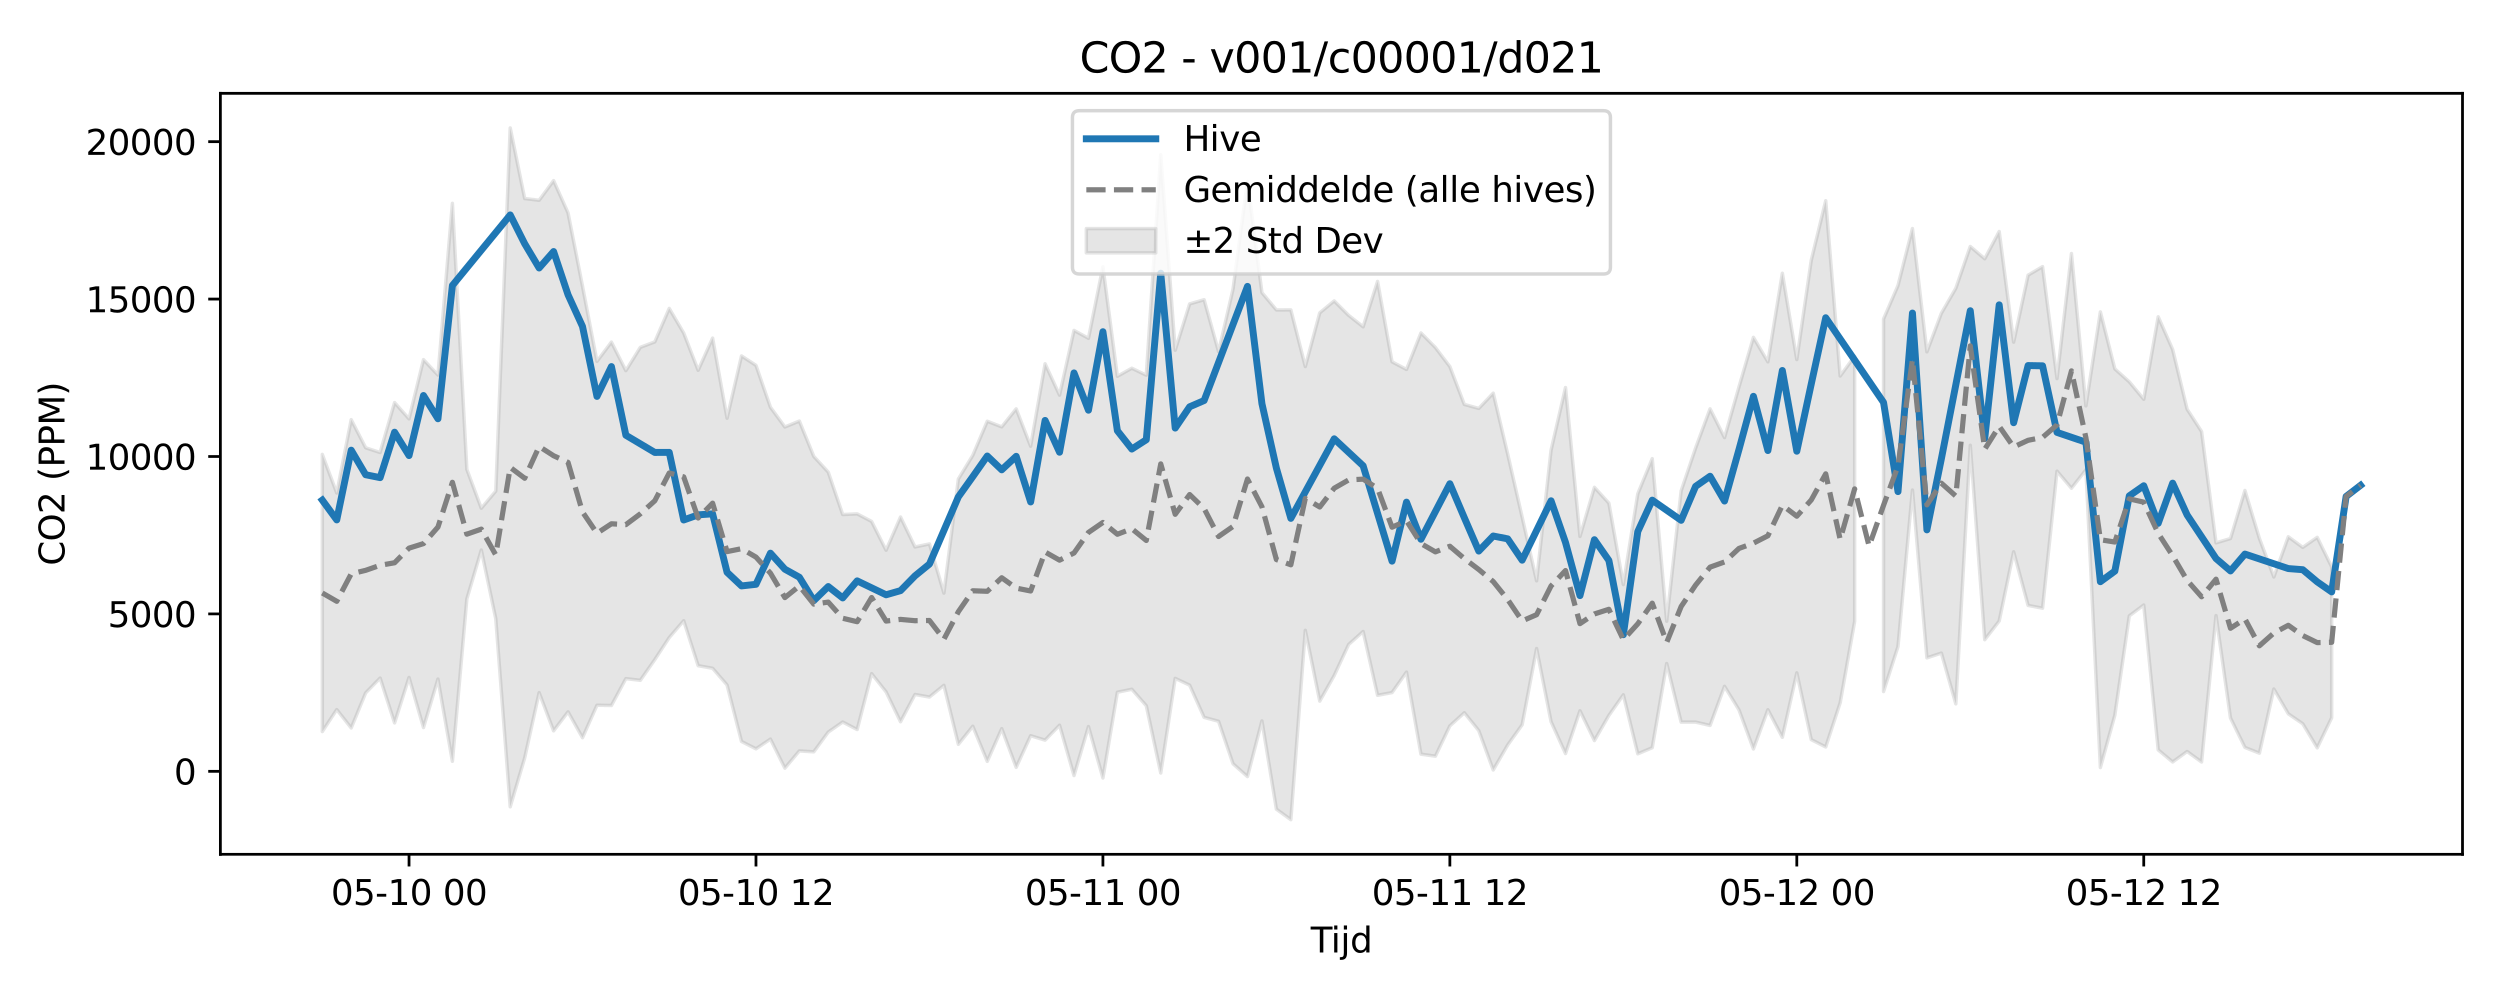<?xml version="1.0" encoding="utf-8" standalone="no"?>
<!DOCTYPE svg PUBLIC "-//W3C//DTD SVG 1.1//EN"
  "http://www.w3.org/Graphics/SVG/1.1/DTD/svg11.dtd">
<svg xmlns:xlink="http://www.w3.org/1999/xlink" width="720pt" height="288pt" viewBox="0 0 720 288" xmlns="http://www.w3.org/2000/svg" version="1.1">
 <defs>
  <style type="text/css">*{stroke-linejoin: round; stroke-linecap: butt}</style>
 </defs>
 <g id="figure_1">
  <g id="patch_1">
   <path d="M 0 288 
L 720 288 
L 720 0 
L 0 0 
z
" style="fill: #ffffff"/>
  </g>
  <g id="axes_1">
   <g id="patch_2">
    <path d="M 63.47 246.04 
L 709.2 246.04 
L 709.2 26.88 
L 63.47 26.88 
z
" style="fill: #ffffff"/>
   </g>
   <g id="FillBetweenPolyCollection_1">
    <path d="M 92.821 130.864 
L 92.821 210.697 
L 96.985 204.361 
L 101.148 209.658 
L 105.311 199.555 
L 109.475 195.281 
L 113.638 208.207 
L 117.801 195.099 
L 121.965 209.536 
L 126.128 195.567 
L 130.291 219.257 
L 134.455 172.484 
L 138.618 158.407 
L 142.781 178.207 
L 146.944 232.361 
L 151.108 218.286 
L 155.271 199.471 
L 159.434 210.487 
L 163.598 205.017 
L 167.761 212.468 
L 171.924 203.106 
L 176.088 203.185 
L 180.251 195.447 
L 184.414 195.937 
L 188.578 189.976 
L 192.741 183.624 
L 196.904 178.768 
L 201.068 191.721 
L 205.231 192.463 
L 209.394 197.277 
L 213.557 213.544 
L 217.721 215.665 
L 221.884 212.857 
L 226.047 221.236 
L 230.211 216.265 
L 234.374 216.53 
L 238.537 210.839 
L 242.701 207.939 
L 246.864 210.115 
L 251.027 194.015 
L 255.191 199.264 
L 259.354 207.871 
L 263.517 200.01 
L 267.681 200.751 
L 271.844 197.375 
L 276.007 214.364 
L 280.17 209.163 
L 284.334 219.271 
L 288.497 209.851 
L 292.66 221.003 
L 296.824 211.886 
L 300.987 213.163 
L 305.15 208.86 
L 309.314 223.368 
L 313.477 209.249 
L 317.64 224.066 
L 321.804 199.365 
L 325.967 198.513 
L 330.13 203.251 
L 334.294 222.628 
L 338.457 195.365 
L 342.62 197.336 
L 346.784 206.604 
L 350.947 207.734 
L 355.11 219.959 
L 359.273 223.66 
L 363.437 207.626 
L 367.6 233.04 
L 371.763 236.078 
L 375.927 181.529 
L 380.09 201.931 
L 384.253 194.546 
L 388.417 185.602 
L 392.58 181.871 
L 396.743 200.253 
L 400.907 199.464 
L 405.07 193.571 
L 409.233 217.199 
L 413.397 217.785 
L 417.56 209.058 
L 421.723 205.268 
L 425.886 210.417 
L 430.05 221.758 
L 434.213 214.565 
L 438.376 208.74 
L 442.54 186.77 
L 446.703 207.835 
L 450.866 217.032 
L 455.03 204.704 
L 459.193 213.286 
L 463.356 206.048 
L 467.52 200.111 
L 471.683 217.102 
L 475.846 215.344 
L 480.01 191.087 
L 484.173 207.981 
L 488.336 207.966 
L 492.5 208.932 
L 496.663 197.657 
L 500.826 204.45 
L 504.989 215.707 
L 509.153 204.399 
L 513.316 212.35 
L 517.479 193.781 
L 521.643 213.014 
L 525.806 215.13 
L 529.969 202.403 
L 534.133 179.003 
L 534.133 102.608 
L 534.133 102.608 
L 529.969 108.29 
L 525.806 57.804 
L 521.643 74.961 
L 517.479 103.557 
L 513.316 78.692 
L 509.153 104.208 
L 504.989 97.157 
L 500.826 111.44 
L 496.663 126.029 
L 492.5 117.745 
L 488.336 129.04 
L 484.173 141.365 
L 480.01 178.916 
L 475.846 132.087 
L 471.683 142.21 
L 467.52 168.355 
L 463.356 144.908 
L 459.193 140.35 
L 455.03 154.51 
L 450.866 111.602 
L 446.703 129.672 
L 442.54 167.285 
L 438.376 148.924 
L 434.213 130.757 
L 430.05 113.226 
L 425.886 117.627 
L 421.723 116.474 
L 417.56 105.579 
L 413.397 100.092 
L 409.233 95.886 
L 405.07 106.397 
L 400.907 104.204 
L 396.743 81.051 
L 392.58 94.117 
L 388.417 90.829 
L 384.253 86.662 
L 380.09 90.097 
L 375.927 105.575 
L 371.763 89.247 
L 367.6 89.256 
L 363.437 84.273 
L 359.273 52.251 
L 355.11 83.271 
L 350.947 101.291 
L 346.784 86.315 
L 342.62 87.526 
L 338.457 100.869 
L 334.294 44.58 
L 330.13 108.055 
L 325.967 106.045 
L 321.804 108.369 
L 317.64 76.865 
L 313.477 97.435 
L 309.314 95.154 
L 305.15 113.8 
L 300.987 104.77 
L 296.824 128.516 
L 292.66 117.745 
L 288.497 122.935 
L 284.334 121.315 
L 280.17 131.121 
L 276.007 137.963 
L 271.844 170.825 
L 267.681 156.651 
L 263.517 157.519 
L 259.354 148.9 
L 255.191 158.468 
L 251.027 150.176 
L 246.864 147.989 
L 242.701 148.187 
L 238.537 135.977 
L 234.374 131.451 
L 230.211 121.26 
L 226.047 122.972 
L 221.884 117.28 
L 217.721 105.219 
L 213.557 102.502 
L 209.394 120.451 
L 205.231 97.367 
L 201.068 106.644 
L 196.904 95.911 
L 192.741 88.826 
L 188.578 98.461 
L 184.414 100.03 
L 180.251 106.748 
L 176.088 98.516 
L 171.924 104.077 
L 167.761 82.426 
L 163.598 61.318 
L 159.434 52.015 
L 155.271 57.677 
L 151.108 57.184 
L 146.944 36.842 
L 142.781 141.445 
L 138.618 146.374 
L 134.455 135.195 
L 130.291 58.552 
L 126.128 108.024 
L 121.965 103.575 
L 117.801 120.632 
L 113.638 115.945 
L 109.475 130.325 
L 105.311 128.958 
L 101.148 120.861 
L 96.985 141.991 
L 92.821 130.864 
z
" clip-path="url(#pcfd6355ba5)" style="fill: #808080; fill-opacity: 0.2; stroke: #808080; stroke-opacity: 0.2"/>
    <path d="M 542.459 91.883 
L 542.459 199.17 
L 546.623 186.19 
L 550.786 141.128 
L 554.949 189.466 
L 559.113 188.092 
L 563.276 202.714 
L 567.439 128.236 
L 571.602 184.241 
L 575.766 178.859 
L 579.929 158.918 
L 584.092 174.359 
L 588.256 175.163 
L 592.419 135.7 
L 596.582 140.617 
L 600.746 135.306 
L 604.909 221.06 
L 609.072 205.974 
L 613.236 177.373 
L 617.399 174.248 
L 621.562 215.972 
L 625.726 219.449 
L 629.889 216.434 
L 634.052 219.458 
L 638.215 177.274 
L 642.379 206.784 
L 646.542 215.268 
L 650.705 216.918 
L 654.869 198.437 
L 659.032 205.583 
L 663.195 208.447 
L 667.359 215.383 
L 671.522 206.713 
L 671.522 163.251 
L 671.522 163.251 
L 667.359 154.756 
L 663.195 157.642 
L 659.032 154.59 
L 654.869 166.172 
L 650.705 155.062 
L 646.542 141.248 
L 642.379 155.093 
L 638.215 156.343 
L 634.052 124.278 
L 629.889 117.84 
L 625.726 100.673 
L 621.562 91.236 
L 617.399 114.99 
L 613.236 109.968 
L 609.072 106.241 
L 604.909 89.832 
L 600.746 116.894 
L 596.582 73.014 
L 592.419 109.034 
L 588.256 76.786 
L 584.092 79.249 
L 579.929 98.541 
L 575.766 66.668 
L 571.602 74.526 
L 567.439 70.989 
L 563.276 83.025 
L 559.113 90.221 
L 554.949 101.326 
L 550.786 65.823 
L 546.623 82.231 
L 542.459 91.883 
z
" clip-path="url(#pcfd6355ba5)" style="fill: #808080; fill-opacity: 0.2; stroke: #808080; stroke-opacity: 0.2"/>
   </g>
   <g id="matplotlib.axis_1">
    <g id="xtick_1">
     <g id="line2d_1">
      <defs>
       <path id="m8cddab06f2" d="M 0 0 
L 0 3.5 
" style="stroke: #000000; stroke-width: 0.8"/>
      </defs>
      <g>
       <use xlink:href="#m8cddab06f2" x="117.801" y="246.04" style="stroke: #000000; stroke-width: 0.8"/>
      </g>
     </g>
     <g id="text_1">
      <!-- 05-10 00 -->
      <g transform="translate(95.321 260.638) scale(0.1 -0.1)">
       <defs>
        <path id="DejaVuSans-30" d="M 2034 4250 
Q 1547 4250 1301 3770 
Q 1056 3291 1056 2328 
Q 1056 1369 1301 889 
Q 1547 409 2034 409 
Q 2525 409 2770 889 
Q 3016 1369 3016 2328 
Q 3016 3291 2770 3770 
Q 2525 4250 2034 4250 
z
M 2034 4750 
Q 2819 4750 3233 4129 
Q 3647 3509 3647 2328 
Q 3647 1150 3233 529 
Q 2819 -91 2034 -91 
Q 1250 -91 836 529 
Q 422 1150 422 2328 
Q 422 3509 836 4129 
Q 1250 4750 2034 4750 
z
" transform="scale(0.016)"/>
        <path id="DejaVuSans-35" d="M 691 4666 
L 3169 4666 
L 3169 4134 
L 1269 4134 
L 1269 2991 
Q 1406 3038 1543 3061 
Q 1681 3084 1819 3084 
Q 2600 3084 3056 2656 
Q 3513 2228 3513 1497 
Q 3513 744 3044 326 
Q 2575 -91 1722 -91 
Q 1428 -91 1123 -41 
Q 819 9 494 109 
L 494 744 
Q 775 591 1075 516 
Q 1375 441 1709 441 
Q 2250 441 2565 725 
Q 2881 1009 2881 1497 
Q 2881 1984 2565 2268 
Q 2250 2553 1709 2553 
Q 1456 2553 1204 2497 
Q 953 2441 691 2322 
L 691 4666 
z
" transform="scale(0.016)"/>
        <path id="DejaVuSans-2d" d="M 313 2009 
L 1997 2009 
L 1997 1497 
L 313 1497 
L 313 2009 
z
" transform="scale(0.016)"/>
        <path id="DejaVuSans-31" d="M 794 531 
L 1825 531 
L 1825 4091 
L 703 3866 
L 703 4441 
L 1819 4666 
L 2450 4666 
L 2450 531 
L 3481 531 
L 3481 0 
L 794 0 
L 794 531 
z
" transform="scale(0.016)"/>
        <path id="DejaVuSans-20" transform="scale(0.016)"/>
       </defs>
       <use xlink:href="#DejaVuSans-30"/>
       <use xlink:href="#DejaVuSans-35" transform="translate(63.623 0)"/>
       <use xlink:href="#DejaVuSans-2d" transform="translate(127.246 0)"/>
       <use xlink:href="#DejaVuSans-31" transform="translate(163.33 0)"/>
       <use xlink:href="#DejaVuSans-30" transform="translate(226.953 0)"/>
       <use xlink:href="#DejaVuSans-20" transform="translate(290.576 0)"/>
       <use xlink:href="#DejaVuSans-30" transform="translate(322.363 0)"/>
       <use xlink:href="#DejaVuSans-30" transform="translate(385.986 0)"/>
      </g>
     </g>
    </g>
    <g id="xtick_2">
     <g id="line2d_2">
      <g>
       <use xlink:href="#m8cddab06f2" x="217.721" y="246.04" style="stroke: #000000; stroke-width: 0.8"/>
      </g>
     </g>
     <g id="text_2">
      <!-- 05-10 12 -->
      <g transform="translate(195.24 260.638) scale(0.1 -0.1)">
       <defs>
        <path id="DejaVuSans-32" d="M 1228 531 
L 3431 531 
L 3431 0 
L 469 0 
L 469 531 
Q 828 903 1448 1529 
Q 2069 2156 2228 2338 
Q 2531 2678 2651 2914 
Q 2772 3150 2772 3378 
Q 2772 3750 2511 3984 
Q 2250 4219 1831 4219 
Q 1534 4219 1204 4116 
Q 875 4013 500 3803 
L 500 4441 
Q 881 4594 1212 4672 
Q 1544 4750 1819 4750 
Q 2544 4750 2975 4387 
Q 3406 4025 3406 3419 
Q 3406 3131 3298 2873 
Q 3191 2616 2906 2266 
Q 2828 2175 2409 1742 
Q 1991 1309 1228 531 
z
" transform="scale(0.016)"/>
       </defs>
       <use xlink:href="#DejaVuSans-30"/>
       <use xlink:href="#DejaVuSans-35" transform="translate(63.623 0)"/>
       <use xlink:href="#DejaVuSans-2d" transform="translate(127.246 0)"/>
       <use xlink:href="#DejaVuSans-31" transform="translate(163.33 0)"/>
       <use xlink:href="#DejaVuSans-30" transform="translate(226.953 0)"/>
       <use xlink:href="#DejaVuSans-20" transform="translate(290.576 0)"/>
       <use xlink:href="#DejaVuSans-31" transform="translate(322.363 0)"/>
       <use xlink:href="#DejaVuSans-32" transform="translate(385.986 0)"/>
      </g>
     </g>
    </g>
    <g id="xtick_3">
     <g id="line2d_3">
      <g>
       <use xlink:href="#m8cddab06f2" x="317.64" y="246.04" style="stroke: #000000; stroke-width: 0.8"/>
      </g>
     </g>
     <g id="text_3">
      <!-- 05-11 00 -->
      <g transform="translate(295.16 260.638) scale(0.1 -0.1)">
       <use xlink:href="#DejaVuSans-30"/>
       <use xlink:href="#DejaVuSans-35" transform="translate(63.623 0)"/>
       <use xlink:href="#DejaVuSans-2d" transform="translate(127.246 0)"/>
       <use xlink:href="#DejaVuSans-31" transform="translate(163.33 0)"/>
       <use xlink:href="#DejaVuSans-31" transform="translate(226.953 0)"/>
       <use xlink:href="#DejaVuSans-20" transform="translate(290.576 0)"/>
       <use xlink:href="#DejaVuSans-30" transform="translate(322.363 0)"/>
       <use xlink:href="#DejaVuSans-30" transform="translate(385.986 0)"/>
      </g>
     </g>
    </g>
    <g id="xtick_4">
     <g id="line2d_4">
      <g>
       <use xlink:href="#m8cddab06f2" x="417.56" y="246.04" style="stroke: #000000; stroke-width: 0.8"/>
      </g>
     </g>
     <g id="text_4">
      <!-- 05-11 12 -->
      <g transform="translate(395.079 260.638) scale(0.1 -0.1)">
       <use xlink:href="#DejaVuSans-30"/>
       <use xlink:href="#DejaVuSans-35" transform="translate(63.623 0)"/>
       <use xlink:href="#DejaVuSans-2d" transform="translate(127.246 0)"/>
       <use xlink:href="#DejaVuSans-31" transform="translate(163.33 0)"/>
       <use xlink:href="#DejaVuSans-31" transform="translate(226.953 0)"/>
       <use xlink:href="#DejaVuSans-20" transform="translate(290.576 0)"/>
       <use xlink:href="#DejaVuSans-31" transform="translate(322.363 0)"/>
       <use xlink:href="#DejaVuSans-32" transform="translate(385.986 0)"/>
      </g>
     </g>
    </g>
    <g id="xtick_5">
     <g id="line2d_5">
      <g>
       <use xlink:href="#m8cddab06f2" x="517.479" y="246.04" style="stroke: #000000; stroke-width: 0.8"/>
      </g>
     </g>
     <g id="text_5">
      <!-- 05-12 00 -->
      <g transform="translate(494.999 260.638) scale(0.1 -0.1)">
       <use xlink:href="#DejaVuSans-30"/>
       <use xlink:href="#DejaVuSans-35" transform="translate(63.623 0)"/>
       <use xlink:href="#DejaVuSans-2d" transform="translate(127.246 0)"/>
       <use xlink:href="#DejaVuSans-31" transform="translate(163.33 0)"/>
       <use xlink:href="#DejaVuSans-32" transform="translate(226.953 0)"/>
       <use xlink:href="#DejaVuSans-20" transform="translate(290.576 0)"/>
       <use xlink:href="#DejaVuSans-30" transform="translate(322.363 0)"/>
       <use xlink:href="#DejaVuSans-30" transform="translate(385.986 0)"/>
      </g>
     </g>
    </g>
    <g id="xtick_6">
     <g id="line2d_6">
      <g>
       <use xlink:href="#m8cddab06f2" x="617.399" y="246.04" style="stroke: #000000; stroke-width: 0.8"/>
      </g>
     </g>
     <g id="text_6">
      <!-- 05-12 12 -->
      <g transform="translate(594.918 260.638) scale(0.1 -0.1)">
       <use xlink:href="#DejaVuSans-30"/>
       <use xlink:href="#DejaVuSans-35" transform="translate(63.623 0)"/>
       <use xlink:href="#DejaVuSans-2d" transform="translate(127.246 0)"/>
       <use xlink:href="#DejaVuSans-31" transform="translate(163.33 0)"/>
       <use xlink:href="#DejaVuSans-32" transform="translate(226.953 0)"/>
       <use xlink:href="#DejaVuSans-20" transform="translate(290.576 0)"/>
       <use xlink:href="#DejaVuSans-31" transform="translate(322.363 0)"/>
       <use xlink:href="#DejaVuSans-32" transform="translate(385.986 0)"/>
      </g>
     </g>
    </g>
    <g id="text_7">
     <!-- Tijd -->
     <g transform="translate(377.485 274.317) scale(0.1 -0.1)">
      <defs>
       <path id="DejaVuSans-54" d="M -19 4666 
L 3928 4666 
L 3928 4134 
L 2272 4134 
L 2272 0 
L 1638 0 
L 1638 4134 
L -19 4134 
L -19 4666 
z
" transform="scale(0.016)"/>
       <path id="DejaVuSans-69" d="M 603 3500 
L 1178 3500 
L 1178 0 
L 603 0 
L 603 3500 
z
M 603 4863 
L 1178 4863 
L 1178 4134 
L 603 4134 
L 603 4863 
z
" transform="scale(0.016)"/>
       <path id="DejaVuSans-6a" d="M 603 3500 
L 1178 3500 
L 1178 -63 
Q 1178 -731 923 -1031 
Q 669 -1331 103 -1331 
L -116 -1331 
L -116 -844 
L 38 -844 
Q 366 -844 484 -692 
Q 603 -541 603 -63 
L 603 3500 
z
M 603 4863 
L 1178 4863 
L 1178 4134 
L 603 4134 
L 603 4863 
z
" transform="scale(0.016)"/>
       <path id="DejaVuSans-64" d="M 2906 2969 
L 2906 4863 
L 3481 4863 
L 3481 0 
L 2906 0 
L 2906 525 
Q 2725 213 2448 61 
Q 2172 -91 1784 -91 
Q 1150 -91 751 415 
Q 353 922 353 1747 
Q 353 2572 751 3078 
Q 1150 3584 1784 3584 
Q 2172 3584 2448 3432 
Q 2725 3281 2906 2969 
z
M 947 1747 
Q 947 1113 1208 752 
Q 1469 391 1925 391 
Q 2381 391 2643 752 
Q 2906 1113 2906 1747 
Q 2906 2381 2643 2742 
Q 2381 3103 1925 3103 
Q 1469 3103 1208 2742 
Q 947 2381 947 1747 
z
" transform="scale(0.016)"/>
      </defs>
      <use xlink:href="#DejaVuSans-54"/>
      <use xlink:href="#DejaVuSans-69" transform="translate(57.959 0)"/>
      <use xlink:href="#DejaVuSans-6a" transform="translate(85.742 0)"/>
      <use xlink:href="#DejaVuSans-64" transform="translate(113.525 0)"/>
     </g>
    </g>
   </g>
   <g id="matplotlib.axis_2">
    <g id="ytick_1">
     <g id="line2d_7">
      <defs>
       <path id="m78a91fa84e" d="M 0 0 
L -3.5 0 
" style="stroke: #000000; stroke-width: 0.8"/>
      </defs>
      <g>
       <use xlink:href="#m78a91fa84e" x="63.47" y="222.138" style="stroke: #000000; stroke-width: 0.8"/>
      </g>
     </g>
     <g id="text_8">
      <!-- 0 -->
      <g transform="translate(50.108 225.937) scale(0.1 -0.1)">
       <use xlink:href="#DejaVuSans-30"/>
      </g>
     </g>
    </g>
    <g id="ytick_2">
     <g id="line2d_8">
      <g>
       <use xlink:href="#m78a91fa84e" x="63.47" y="176.804" style="stroke: #000000; stroke-width: 0.8"/>
      </g>
     </g>
     <g id="text_9">
      <!-- 5000 -->
      <g transform="translate(31.02 180.604) scale(0.1 -0.1)">
       <use xlink:href="#DejaVuSans-35"/>
       <use xlink:href="#DejaVuSans-30" transform="translate(63.623 0)"/>
       <use xlink:href="#DejaVuSans-30" transform="translate(127.246 0)"/>
       <use xlink:href="#DejaVuSans-30" transform="translate(190.869 0)"/>
      </g>
     </g>
    </g>
    <g id="ytick_3">
     <g id="line2d_9">
      <g>
       <use xlink:href="#m78a91fa84e" x="63.47" y="131.471" style="stroke: #000000; stroke-width: 0.8"/>
      </g>
     </g>
     <g id="text_10">
      <!-- 10000 -->
      <g transform="translate(24.657 135.27) scale(0.1 -0.1)">
       <use xlink:href="#DejaVuSans-31"/>
       <use xlink:href="#DejaVuSans-30" transform="translate(63.623 0)"/>
       <use xlink:href="#DejaVuSans-30" transform="translate(127.246 0)"/>
       <use xlink:href="#DejaVuSans-30" transform="translate(190.869 0)"/>
       <use xlink:href="#DejaVuSans-30" transform="translate(254.492 0)"/>
      </g>
     </g>
    </g>
    <g id="ytick_4">
     <g id="line2d_10">
      <g>
       <use xlink:href="#m78a91fa84e" x="63.47" y="86.138" style="stroke: #000000; stroke-width: 0.8"/>
      </g>
     </g>
     <g id="text_11">
      <!-- 15000 -->
      <g transform="translate(24.657 89.937) scale(0.1 -0.1)">
       <use xlink:href="#DejaVuSans-31"/>
       <use xlink:href="#DejaVuSans-35" transform="translate(63.623 0)"/>
       <use xlink:href="#DejaVuSans-30" transform="translate(127.246 0)"/>
       <use xlink:href="#DejaVuSans-30" transform="translate(190.869 0)"/>
       <use xlink:href="#DejaVuSans-30" transform="translate(254.492 0)"/>
      </g>
     </g>
    </g>
    <g id="ytick_5">
     <g id="line2d_11">
      <g>
       <use xlink:href="#m78a91fa84e" x="63.47" y="40.805" style="stroke: #000000; stroke-width: 0.8"/>
      </g>
     </g>
     <g id="text_12">
      <!-- 20000 -->
      <g transform="translate(24.657 44.604) scale(0.1 -0.1)">
       <use xlink:href="#DejaVuSans-32"/>
       <use xlink:href="#DejaVuSans-30" transform="translate(63.623 0)"/>
       <use xlink:href="#DejaVuSans-30" transform="translate(127.246 0)"/>
       <use xlink:href="#DejaVuSans-30" transform="translate(190.869 0)"/>
       <use xlink:href="#DejaVuSans-30" transform="translate(254.492 0)"/>
      </g>
     </g>
    </g>
    <g id="text_13">
     <!-- CO2 (PPM) -->
     <g transform="translate(18.578 162.903) rotate(-90) scale(0.1 -0.1)">
      <defs>
       <path id="DejaVuSans-43" d="M 4122 4306 
L 4122 3641 
Q 3803 3938 3442 4084 
Q 3081 4231 2675 4231 
Q 1875 4231 1450 3742 
Q 1025 3253 1025 2328 
Q 1025 1406 1450 917 
Q 1875 428 2675 428 
Q 3081 428 3442 575 
Q 3803 722 4122 1019 
L 4122 359 
Q 3791 134 3420 21 
Q 3050 -91 2638 -91 
Q 1578 -91 968 557 
Q 359 1206 359 2328 
Q 359 3453 968 4101 
Q 1578 4750 2638 4750 
Q 3056 4750 3426 4639 
Q 3797 4528 4122 4306 
z
" transform="scale(0.016)"/>
       <path id="DejaVuSans-4f" d="M 2522 4238 
Q 1834 4238 1429 3725 
Q 1025 3213 1025 2328 
Q 1025 1447 1429 934 
Q 1834 422 2522 422 
Q 3209 422 3611 934 
Q 4013 1447 4013 2328 
Q 4013 3213 3611 3725 
Q 3209 4238 2522 4238 
z
M 2522 4750 
Q 3503 4750 4090 4092 
Q 4678 3434 4678 2328 
Q 4678 1225 4090 567 
Q 3503 -91 2522 -91 
Q 1538 -91 948 565 
Q 359 1222 359 2328 
Q 359 3434 948 4092 
Q 1538 4750 2522 4750 
z
" transform="scale(0.016)"/>
       <path id="DejaVuSans-28" d="M 1984 4856 
Q 1566 4138 1362 3434 
Q 1159 2731 1159 2009 
Q 1159 1288 1364 580 
Q 1569 -128 1984 -844 
L 1484 -844 
Q 1016 -109 783 600 
Q 550 1309 550 2009 
Q 550 2706 781 3412 
Q 1013 4119 1484 4856 
L 1984 4856 
z
" transform="scale(0.016)"/>
       <path id="DejaVuSans-50" d="M 1259 4147 
L 1259 2394 
L 2053 2394 
Q 2494 2394 2734 2622 
Q 2975 2850 2975 3272 
Q 2975 3691 2734 3919 
Q 2494 4147 2053 4147 
L 1259 4147 
z
M 628 4666 
L 2053 4666 
Q 2838 4666 3239 4311 
Q 3641 3956 3641 3272 
Q 3641 2581 3239 2228 
Q 2838 1875 2053 1875 
L 1259 1875 
L 1259 0 
L 628 0 
L 628 4666 
z
" transform="scale(0.016)"/>
       <path id="DejaVuSans-4d" d="M 628 4666 
L 1569 4666 
L 2759 1491 
L 3956 4666 
L 4897 4666 
L 4897 0 
L 4281 0 
L 4281 4097 
L 3078 897 
L 2444 897 
L 1241 4097 
L 1241 0 
L 628 0 
L 628 4666 
z
" transform="scale(0.016)"/>
       <path id="DejaVuSans-29" d="M 513 4856 
L 1013 4856 
Q 1481 4119 1714 3412 
Q 1947 2706 1947 2009 
Q 1947 1309 1714 600 
Q 1481 -109 1013 -844 
L 513 -844 
Q 928 -128 1133 580 
Q 1338 1288 1338 2009 
Q 1338 2731 1133 3434 
Q 928 4138 513 4856 
z
" transform="scale(0.016)"/>
      </defs>
      <use xlink:href="#DejaVuSans-43"/>
      <use xlink:href="#DejaVuSans-4f" transform="translate(69.824 0)"/>
      <use xlink:href="#DejaVuSans-32" transform="translate(148.535 0)"/>
      <use xlink:href="#DejaVuSans-20" transform="translate(212.158 0)"/>
      <use xlink:href="#DejaVuSans-28" transform="translate(243.945 0)"/>
      <use xlink:href="#DejaVuSans-50" transform="translate(282.959 0)"/>
      <use xlink:href="#DejaVuSans-50" transform="translate(343.262 0)"/>
      <use xlink:href="#DejaVuSans-4d" transform="translate(403.564 0)"/>
      <use xlink:href="#DejaVuSans-29" transform="translate(489.844 0)"/>
     </g>
    </g>
   </g>
   <g id="line2d_12">
    <path d="M 92.821 144.038 
L 96.985 149.731 
L 101.148 129.655 
L 105.311 136.724 
L 109.475 137.561 
L 113.638 124.475 
L 117.801 131.202 
L 121.965 113.909 
L 126.128 120.6 
L 130.291 82.212 
L 146.944 61.903 
L 151.108 70.181 
L 155.271 77.18 
L 159.434 72.447 
L 163.598 84.896 
L 167.761 94.021 
L 171.924 114.163 
L 176.088 105.577 
L 180.251 125.351 
L 188.578 130.302 
L 192.741 130.283 
L 196.904 149.754 
L 201.068 148.276 
L 205.231 147.982 
L 209.394 164.821 
L 213.557 168.744 
L 217.721 168.282 
L 221.884 159.315 
L 226.047 163.93 
L 230.211 166.246 
L 234.374 172.978 
L 238.537 168.925 
L 242.701 172.203 
L 246.864 167.293 
L 255.191 171.301 
L 259.354 170.104 
L 263.517 165.847 
L 267.681 162.452 
L 276.007 143.098 
L 280.17 137.265 
L 284.334 131.335 
L 288.497 135.306 
L 292.66 131.423 
L 296.824 144.563 
L 300.987 121.087 
L 305.15 130.241 
L 309.314 107.405 
L 313.477 118.137 
L 317.64 95.537 
L 321.804 124.049 
L 325.967 129.328 
L 330.13 126.645 
L 334.294 78.685 
L 338.457 123.284 
L 342.62 117.159 
L 346.784 115.351 
L 359.273 82.484 
L 363.437 116.257 
L 367.6 134.83 
L 371.763 149.287 
L 384.253 126.38 
L 392.58 134.15 
L 400.907 161.609 
L 405.07 144.618 
L 409.233 155.303 
L 417.56 139.318 
L 421.723 149.097 
L 425.886 158.707 
L 430.05 154.373 
L 434.213 155.189 
L 438.376 161.331 
L 446.703 144.228 
L 450.866 156.228 
L 455.03 171.537 
L 459.193 155.434 
L 463.356 161.409 
L 467.52 182.797 
L 471.683 153.086 
L 475.846 144.047 
L 484.173 149.849 
L 488.336 140.069 
L 492.5 137.165 
L 496.663 144.3 
L 500.826 129.455 
L 504.989 114.145 
L 509.153 129.755 
L 513.316 106.704 
L 517.479 129.948 
L 521.643 110.573 
L 525.806 91.514 
L 542.459 115.895 
L 546.623 141.58 
L 550.786 90.164 
L 554.949 152.596 
L 559.113 132.128 
L 567.439 89.493 
L 571.602 126.276 
L 575.766 87.797 
L 579.929 121.738 
L 584.092 105.278 
L 588.256 105.359 
L 592.419 124.526 
L 600.746 127.355 
L 604.909 167.529 
L 609.072 164.483 
L 613.236 142.804 
L 617.399 139.899 
L 621.562 150.72 
L 625.726 139.148 
L 629.889 148.308 
L 638.215 160.856 
L 642.379 164.431 
L 646.542 159.575 
L 659.032 163.748 
L 663.195 164.075 
L 667.359 167.572 
L 671.522 170.467 
L 675.685 142.977 
L 679.849 139.773 
" clip-path="url(#pcfd6355ba5)" style="fill: none; stroke: #1f77b4; stroke-width: 2; stroke-linecap: square"/>
   </g>
   <g id="line2d_13">
    <path d="M 92.821 170.78 
L 96.985 173.176 
L 101.148 165.26 
L 105.311 164.257 
L 109.475 162.803 
L 113.638 162.076 
L 117.801 157.865 
L 121.965 156.556 
L 126.128 151.796 
L 130.291 138.904 
L 134.455 153.84 
L 138.618 152.391 
L 142.781 159.826 
L 146.944 134.601 
L 151.108 137.735 
L 155.271 128.574 
L 159.434 131.251 
L 163.598 133.168 
L 167.761 147.447 
L 171.924 153.591 
L 176.088 150.85 
L 180.251 151.097 
L 184.414 147.984 
L 188.578 144.219 
L 192.741 136.225 
L 196.904 137.34 
L 201.068 149.183 
L 205.231 144.915 
L 209.394 158.864 
L 213.557 158.023 
L 217.721 160.442 
L 221.884 165.069 
L 226.047 172.104 
L 230.211 168.763 
L 234.374 173.99 
L 238.537 173.408 
L 242.701 178.063 
L 246.864 179.052 
L 251.027 172.095 
L 255.191 178.866 
L 259.354 178.386 
L 263.517 178.765 
L 267.681 178.701 
L 271.844 184.1 
L 276.007 176.164 
L 280.17 170.142 
L 284.334 170.293 
L 288.497 166.393 
L 292.66 169.374 
L 296.824 170.201 
L 300.987 158.967 
L 305.15 161.33 
L 309.314 159.261 
L 313.477 153.342 
L 317.64 150.466 
L 321.804 153.867 
L 325.967 152.279 
L 330.13 155.653 
L 334.294 133.604 
L 338.457 148.117 
L 342.62 142.431 
L 346.784 146.46 
L 350.947 154.513 
L 355.11 151.615 
L 359.273 137.956 
L 363.437 145.95 
L 367.6 161.148 
L 371.763 162.663 
L 375.927 143.552 
L 380.09 146.014 
L 384.253 140.604 
L 388.417 138.215 
L 392.58 137.994 
L 396.743 140.652 
L 400.907 151.834 
L 405.07 149.984 
L 409.233 156.542 
L 413.397 158.939 
L 417.56 157.319 
L 421.723 160.871 
L 425.886 164.022 
L 430.05 167.492 
L 434.213 172.661 
L 438.376 178.832 
L 442.54 177.027 
L 446.703 168.754 
L 450.866 164.317 
L 455.03 179.607 
L 459.193 176.818 
L 463.356 175.478 
L 467.52 184.233 
L 471.683 179.656 
L 475.846 173.716 
L 480.01 185.002 
L 484.173 174.673 
L 488.336 168.503 
L 492.5 163.338 
L 496.663 161.843 
L 500.826 157.945 
L 504.989 156.432 
L 509.153 154.303 
L 513.316 145.521 
L 517.479 148.669 
L 521.643 143.988 
L 525.806 136.467 
L 529.969 155.347 
L 534.133 140.805 
L 538.296 157.266 
L 542.459 145.527 
L 546.623 134.211 
L 550.786 103.476 
L 554.949 145.396 
L 559.113 139.156 
L 563.276 142.869 
L 567.439 99.612 
L 571.602 129.384 
L 575.766 122.763 
L 579.929 128.73 
L 584.092 126.804 
L 588.256 125.974 
L 592.419 122.367 
L 596.582 106.816 
L 600.746 126.1 
L 604.909 155.446 
L 609.072 156.107 
L 613.236 143.67 
L 617.399 144.619 
L 621.562 153.604 
L 625.726 160.061 
L 629.889 167.137 
L 634.052 171.868 
L 638.215 166.808 
L 642.379 180.938 
L 646.542 178.258 
L 650.705 185.99 
L 654.869 182.305 
L 659.032 180.087 
L 663.195 183.044 
L 667.359 185.069 
L 671.522 184.982 
L 675.685 142.977 
L 679.849 139.773 
L 679.849 139.773 
" clip-path="url(#pcfd6355ba5)" style="fill: none; stroke-dasharray: 5.55,2.4; stroke-dashoffset: 0; stroke: #808080; stroke-width: 1.5"/>
   </g>
   <g id="patch_3">
    <path d="M 63.47 246.04 
L 63.47 26.88 
" style="fill: none; stroke: #000000; stroke-width: 0.8; stroke-linejoin: miter; stroke-linecap: square"/>
   </g>
   <g id="patch_4">
    <path d="M 709.2 246.04 
L 709.2 26.88 
" style="fill: none; stroke: #000000; stroke-width: 0.8; stroke-linejoin: miter; stroke-linecap: square"/>
   </g>
   <g id="patch_5">
    <path d="M 63.47 246.04 
L 709.2 246.04 
" style="fill: none; stroke: #000000; stroke-width: 0.8; stroke-linejoin: miter; stroke-linecap: square"/>
   </g>
   <g id="patch_6">
    <path d="M 63.47 26.88 
L 709.2 26.88 
" style="fill: none; stroke: #000000; stroke-width: 0.8; stroke-linejoin: miter; stroke-linecap: square"/>
   </g>
   <g id="text_14">
    <!-- CO2 - v001/c00001/d021 -->
    <g transform="translate(310.932 20.88) scale(0.12 -0.12)">
     <defs>
      <path id="DejaVuSans-76" d="M 191 3500 
L 800 3500 
L 1894 563 
L 2988 3500 
L 3597 3500 
L 2284 0 
L 1503 0 
L 191 3500 
z
" transform="scale(0.016)"/>
      <path id="DejaVuSans-2f" d="M 1625 4666 
L 2156 4666 
L 531 -594 
L 0 -594 
L 1625 4666 
z
" transform="scale(0.016)"/>
      <path id="DejaVuSans-63" d="M 3122 3366 
L 3122 2828 
Q 2878 2963 2633 3030 
Q 2388 3097 2138 3097 
Q 1578 3097 1268 2742 
Q 959 2388 959 1747 
Q 959 1106 1268 751 
Q 1578 397 2138 397 
Q 2388 397 2633 464 
Q 2878 531 3122 666 
L 3122 134 
Q 2881 22 2623 -34 
Q 2366 -91 2075 -91 
Q 1284 -91 818 406 
Q 353 903 353 1747 
Q 353 2603 823 3093 
Q 1294 3584 2113 3584 
Q 2378 3584 2631 3529 
Q 2884 3475 3122 3366 
z
" transform="scale(0.016)"/>
     </defs>
     <use xlink:href="#DejaVuSans-43"/>
     <use xlink:href="#DejaVuSans-4f" transform="translate(69.824 0)"/>
     <use xlink:href="#DejaVuSans-32" transform="translate(148.535 0)"/>
     <use xlink:href="#DejaVuSans-20" transform="translate(212.158 0)"/>
     <use xlink:href="#DejaVuSans-2d" transform="translate(243.945 0)"/>
     <use xlink:href="#DejaVuSans-20" transform="translate(280.029 0)"/>
     <use xlink:href="#DejaVuSans-76" transform="translate(311.816 0)"/>
     <use xlink:href="#DejaVuSans-30" transform="translate(370.996 0)"/>
     <use xlink:href="#DejaVuSans-30" transform="translate(434.619 0)"/>
     <use xlink:href="#DejaVuSans-31" transform="translate(498.242 0)"/>
     <use xlink:href="#DejaVuSans-2f" transform="translate(561.865 0)"/>
     <use xlink:href="#DejaVuSans-63" transform="translate(595.557 0)"/>
     <use xlink:href="#DejaVuSans-30" transform="translate(650.537 0)"/>
     <use xlink:href="#DejaVuSans-30" transform="translate(714.16 0)"/>
     <use xlink:href="#DejaVuSans-30" transform="translate(777.783 0)"/>
     <use xlink:href="#DejaVuSans-30" transform="translate(841.406 0)"/>
     <use xlink:href="#DejaVuSans-31" transform="translate(905.029 0)"/>
     <use xlink:href="#DejaVuSans-2f" transform="translate(968.652 0)"/>
     <use xlink:href="#DejaVuSans-64" transform="translate(1002.344 0)"/>
     <use xlink:href="#DejaVuSans-30" transform="translate(1065.82 0)"/>
     <use xlink:href="#DejaVuSans-32" transform="translate(1129.443 0)"/>
     <use xlink:href="#DejaVuSans-31" transform="translate(1193.066 0)"/>
    </g>
   </g>
   <g id="legend_1">
    <g id="patch_7">
     <path d="M 310.863 78.914 
L 461.807 78.914 
Q 463.807 78.914 463.807 76.914 
L 463.807 33.88 
Q 463.807 31.88 461.807 31.88 
L 310.863 31.88 
Q 308.863 31.88 308.863 33.88 
L 308.863 76.914 
Q 308.863 78.914 310.863 78.914 
z
" style="fill: #ffffff; opacity: 0.8; stroke: #cccccc; stroke-linejoin: miter"/>
    </g>
    <g id="line2d_14">
     <path d="M 312.863 39.978 
L 322.863 39.978 
L 332.863 39.978 
" style="fill: none; stroke: #1f77b4; stroke-width: 2; stroke-linecap: square"/>
    </g>
    <g id="text_15">
     <!-- Hive -->
     <g transform="translate(340.863 43.478) scale(0.1 -0.1)">
      <defs>
       <path id="DejaVuSans-48" d="M 628 4666 
L 1259 4666 
L 1259 2753 
L 3553 2753 
L 3553 4666 
L 4184 4666 
L 4184 0 
L 3553 0 
L 3553 2222 
L 1259 2222 
L 1259 0 
L 628 0 
L 628 4666 
z
" transform="scale(0.016)"/>
       <path id="DejaVuSans-65" d="M 3597 1894 
L 3597 1613 
L 953 1613 
Q 991 1019 1311 708 
Q 1631 397 2203 397 
Q 2534 397 2845 478 
Q 3156 559 3463 722 
L 3463 178 
Q 3153 47 2828 -22 
Q 2503 -91 2169 -91 
Q 1331 -91 842 396 
Q 353 884 353 1716 
Q 353 2575 817 3079 
Q 1281 3584 2069 3584 
Q 2775 3584 3186 3129 
Q 3597 2675 3597 1894 
z
M 3022 2063 
Q 3016 2534 2758 2815 
Q 2500 3097 2075 3097 
Q 1594 3097 1305 2825 
Q 1016 2553 972 2059 
L 3022 2063 
z
" transform="scale(0.016)"/>
      </defs>
      <use xlink:href="#DejaVuSans-48"/>
      <use xlink:href="#DejaVuSans-69" transform="translate(75.195 0)"/>
      <use xlink:href="#DejaVuSans-76" transform="translate(102.979 0)"/>
      <use xlink:href="#DejaVuSans-65" transform="translate(162.158 0)"/>
     </g>
    </g>
    <g id="line2d_15">
     <path d="M 312.863 54.657 
L 322.863 54.657 
L 332.863 54.657 
" style="fill: none; stroke-dasharray: 5.55,2.4; stroke-dashoffset: 0; stroke: #808080; stroke-width: 1.5"/>
    </g>
    <g id="text_16">
     <!-- Gemiddelde (alle hives) -->
     <g transform="translate(340.863 58.157) scale(0.1 -0.1)">
      <defs>
       <path id="DejaVuSans-47" d="M 3809 666 
L 3809 1919 
L 2778 1919 
L 2778 2438 
L 4434 2438 
L 4434 434 
Q 4069 175 3628 42 
Q 3188 -91 2688 -91 
Q 1594 -91 976 548 
Q 359 1188 359 2328 
Q 359 3472 976 4111 
Q 1594 4750 2688 4750 
Q 3144 4750 3555 4637 
Q 3966 4525 4313 4306 
L 4313 3634 
Q 3963 3931 3569 4081 
Q 3175 4231 2741 4231 
Q 1884 4231 1454 3753 
Q 1025 3275 1025 2328 
Q 1025 1384 1454 906 
Q 1884 428 2741 428 
Q 3075 428 3337 486 
Q 3600 544 3809 666 
z
" transform="scale(0.016)"/>
       <path id="DejaVuSans-6d" d="M 3328 2828 
Q 3544 3216 3844 3400 
Q 4144 3584 4550 3584 
Q 5097 3584 5394 3201 
Q 5691 2819 5691 2113 
L 5691 0 
L 5113 0 
L 5113 2094 
Q 5113 2597 4934 2840 
Q 4756 3084 4391 3084 
Q 3944 3084 3684 2787 
Q 3425 2491 3425 1978 
L 3425 0 
L 2847 0 
L 2847 2094 
Q 2847 2600 2669 2842 
Q 2491 3084 2119 3084 
Q 1678 3084 1418 2786 
Q 1159 2488 1159 1978 
L 1159 0 
L 581 0 
L 581 3500 
L 1159 3500 
L 1159 2956 
Q 1356 3278 1631 3431 
Q 1906 3584 2284 3584 
Q 2666 3584 2933 3390 
Q 3200 3197 3328 2828 
z
" transform="scale(0.016)"/>
       <path id="DejaVuSans-6c" d="M 603 4863 
L 1178 4863 
L 1178 0 
L 603 0 
L 603 4863 
z
" transform="scale(0.016)"/>
       <path id="DejaVuSans-61" d="M 2194 1759 
Q 1497 1759 1228 1600 
Q 959 1441 959 1056 
Q 959 750 1161 570 
Q 1363 391 1709 391 
Q 2188 391 2477 730 
Q 2766 1069 2766 1631 
L 2766 1759 
L 2194 1759 
z
M 3341 1997 
L 3341 0 
L 2766 0 
L 2766 531 
Q 2569 213 2275 61 
Q 1981 -91 1556 -91 
Q 1019 -91 701 211 
Q 384 513 384 1019 
Q 384 1609 779 1909 
Q 1175 2209 1959 2209 
L 2766 2209 
L 2766 2266 
Q 2766 2663 2505 2880 
Q 2244 3097 1772 3097 
Q 1472 3097 1187 3025 
Q 903 2953 641 2809 
L 641 3341 
Q 956 3463 1253 3523 
Q 1550 3584 1831 3584 
Q 2591 3584 2966 3190 
Q 3341 2797 3341 1997 
z
" transform="scale(0.016)"/>
       <path id="DejaVuSans-68" d="M 3513 2113 
L 3513 0 
L 2938 0 
L 2938 2094 
Q 2938 2591 2744 2837 
Q 2550 3084 2163 3084 
Q 1697 3084 1428 2787 
Q 1159 2491 1159 1978 
L 1159 0 
L 581 0 
L 581 4863 
L 1159 4863 
L 1159 2956 
Q 1366 3272 1645 3428 
Q 1925 3584 2291 3584 
Q 2894 3584 3203 3211 
Q 3513 2838 3513 2113 
z
" transform="scale(0.016)"/>
       <path id="DejaVuSans-73" d="M 2834 3397 
L 2834 2853 
Q 2591 2978 2328 3040 
Q 2066 3103 1784 3103 
Q 1356 3103 1142 2972 
Q 928 2841 928 2578 
Q 928 2378 1081 2264 
Q 1234 2150 1697 2047 
L 1894 2003 
Q 2506 1872 2764 1633 
Q 3022 1394 3022 966 
Q 3022 478 2636 193 
Q 2250 -91 1575 -91 
Q 1294 -91 989 -36 
Q 684 19 347 128 
L 347 722 
Q 666 556 975 473 
Q 1284 391 1588 391 
Q 1994 391 2212 530 
Q 2431 669 2431 922 
Q 2431 1156 2273 1281 
Q 2116 1406 1581 1522 
L 1381 1569 
Q 847 1681 609 1914 
Q 372 2147 372 2553 
Q 372 3047 722 3315 
Q 1072 3584 1716 3584 
Q 2034 3584 2315 3537 
Q 2597 3491 2834 3397 
z
" transform="scale(0.016)"/>
      </defs>
      <use xlink:href="#DejaVuSans-47"/>
      <use xlink:href="#DejaVuSans-65" transform="translate(77.49 0)"/>
      <use xlink:href="#DejaVuSans-6d" transform="translate(139.014 0)"/>
      <use xlink:href="#DejaVuSans-69" transform="translate(236.426 0)"/>
      <use xlink:href="#DejaVuSans-64" transform="translate(264.209 0)"/>
      <use xlink:href="#DejaVuSans-64" transform="translate(327.686 0)"/>
      <use xlink:href="#DejaVuSans-65" transform="translate(391.162 0)"/>
      <use xlink:href="#DejaVuSans-6c" transform="translate(452.686 0)"/>
      <use xlink:href="#DejaVuSans-64" transform="translate(480.469 0)"/>
      <use xlink:href="#DejaVuSans-65" transform="translate(543.945 0)"/>
      <use xlink:href="#DejaVuSans-20" transform="translate(605.469 0)"/>
      <use xlink:href="#DejaVuSans-28" transform="translate(637.256 0)"/>
      <use xlink:href="#DejaVuSans-61" transform="translate(676.27 0)"/>
      <use xlink:href="#DejaVuSans-6c" transform="translate(737.549 0)"/>
      <use xlink:href="#DejaVuSans-6c" transform="translate(765.332 0)"/>
      <use xlink:href="#DejaVuSans-65" transform="translate(793.115 0)"/>
      <use xlink:href="#DejaVuSans-20" transform="translate(854.639 0)"/>
      <use xlink:href="#DejaVuSans-68" transform="translate(886.426 0)"/>
      <use xlink:href="#DejaVuSans-69" transform="translate(949.805 0)"/>
      <use xlink:href="#DejaVuSans-76" transform="translate(977.588 0)"/>
      <use xlink:href="#DejaVuSans-65" transform="translate(1036.768 0)"/>
      <use xlink:href="#DejaVuSans-73" transform="translate(1098.291 0)"/>
      <use xlink:href="#DejaVuSans-29" transform="translate(1150.391 0)"/>
     </g>
    </g>
    <g id="patch_8">
     <path d="M 312.863 72.835 
L 332.863 72.835 
L 332.863 65.835 
L 312.863 65.835 
z
" style="fill: #808080; fill-opacity: 0.2; stroke: #808080; stroke-opacity: 0.2; stroke-linejoin: miter"/>
    </g>
    <g id="text_17">
     <!-- ±2 Std Dev -->
     <g transform="translate(340.863 72.835) scale(0.1 -0.1)">
      <defs>
       <path id="DejaVuSans-b1" d="M 2944 4013 
L 2944 2803 
L 4684 2803 
L 4684 2272 
L 2944 2272 
L 2944 1063 
L 2419 1063 
L 2419 2272 
L 678 2272 
L 678 2803 
L 2419 2803 
L 2419 4013 
L 2944 4013 
z
M 678 531 
L 4684 531 
L 4684 0 
L 678 0 
L 678 531 
z
" transform="scale(0.016)"/>
       <path id="DejaVuSans-53" d="M 3425 4513 
L 3425 3897 
Q 3066 4069 2747 4153 
Q 2428 4238 2131 4238 
Q 1616 4238 1336 4038 
Q 1056 3838 1056 3469 
Q 1056 3159 1242 3001 
Q 1428 2844 1947 2747 
L 2328 2669 
Q 3034 2534 3370 2195 
Q 3706 1856 3706 1288 
Q 3706 609 3251 259 
Q 2797 -91 1919 -91 
Q 1588 -91 1214 -16 
Q 841 59 441 206 
L 441 856 
Q 825 641 1194 531 
Q 1563 422 1919 422 
Q 2459 422 2753 634 
Q 3047 847 3047 1241 
Q 3047 1584 2836 1778 
Q 2625 1972 2144 2069 
L 1759 2144 
Q 1053 2284 737 2584 
Q 422 2884 422 3419 
Q 422 4038 858 4394 
Q 1294 4750 2059 4750 
Q 2388 4750 2728 4690 
Q 3069 4631 3425 4513 
z
" transform="scale(0.016)"/>
       <path id="DejaVuSans-74" d="M 1172 4494 
L 1172 3500 
L 2356 3500 
L 2356 3053 
L 1172 3053 
L 1172 1153 
Q 1172 725 1289 603 
Q 1406 481 1766 481 
L 2356 481 
L 2356 0 
L 1766 0 
Q 1100 0 847 248 
Q 594 497 594 1153 
L 594 3053 
L 172 3053 
L 172 3500 
L 594 3500 
L 594 4494 
L 1172 4494 
z
" transform="scale(0.016)"/>
       <path id="DejaVuSans-44" d="M 1259 4147 
L 1259 519 
L 2022 519 
Q 2988 519 3436 956 
Q 3884 1394 3884 2338 
Q 3884 3275 3436 3711 
Q 2988 4147 2022 4147 
L 1259 4147 
z
M 628 4666 
L 1925 4666 
Q 3281 4666 3915 4102 
Q 4550 3538 4550 2338 
Q 4550 1131 3912 565 
Q 3275 0 1925 0 
L 628 0 
L 628 4666 
z
" transform="scale(0.016)"/>
      </defs>
      <use xlink:href="#DejaVuSans-b1"/>
      <use xlink:href="#DejaVuSans-32" transform="translate(83.789 0)"/>
      <use xlink:href="#DejaVuSans-20" transform="translate(147.412 0)"/>
      <use xlink:href="#DejaVuSans-53" transform="translate(179.199 0)"/>
      <use xlink:href="#DejaVuSans-74" transform="translate(242.676 0)"/>
      <use xlink:href="#DejaVuSans-64" transform="translate(281.885 0)"/>
      <use xlink:href="#DejaVuSans-20" transform="translate(345.361 0)"/>
      <use xlink:href="#DejaVuSans-44" transform="translate(377.148 0)"/>
      <use xlink:href="#DejaVuSans-65" transform="translate(454.15 0)"/>
      <use xlink:href="#DejaVuSans-76" transform="translate(515.674 0)"/>
     </g>
    </g>
   </g>
  </g>
 </g>
 <defs>
  <clipPath id="pcfd6355ba5">
   <rect x="63.47" y="26.88" width="645.73" height="219.16"/>
  </clipPath>
 </defs>
</svg>

